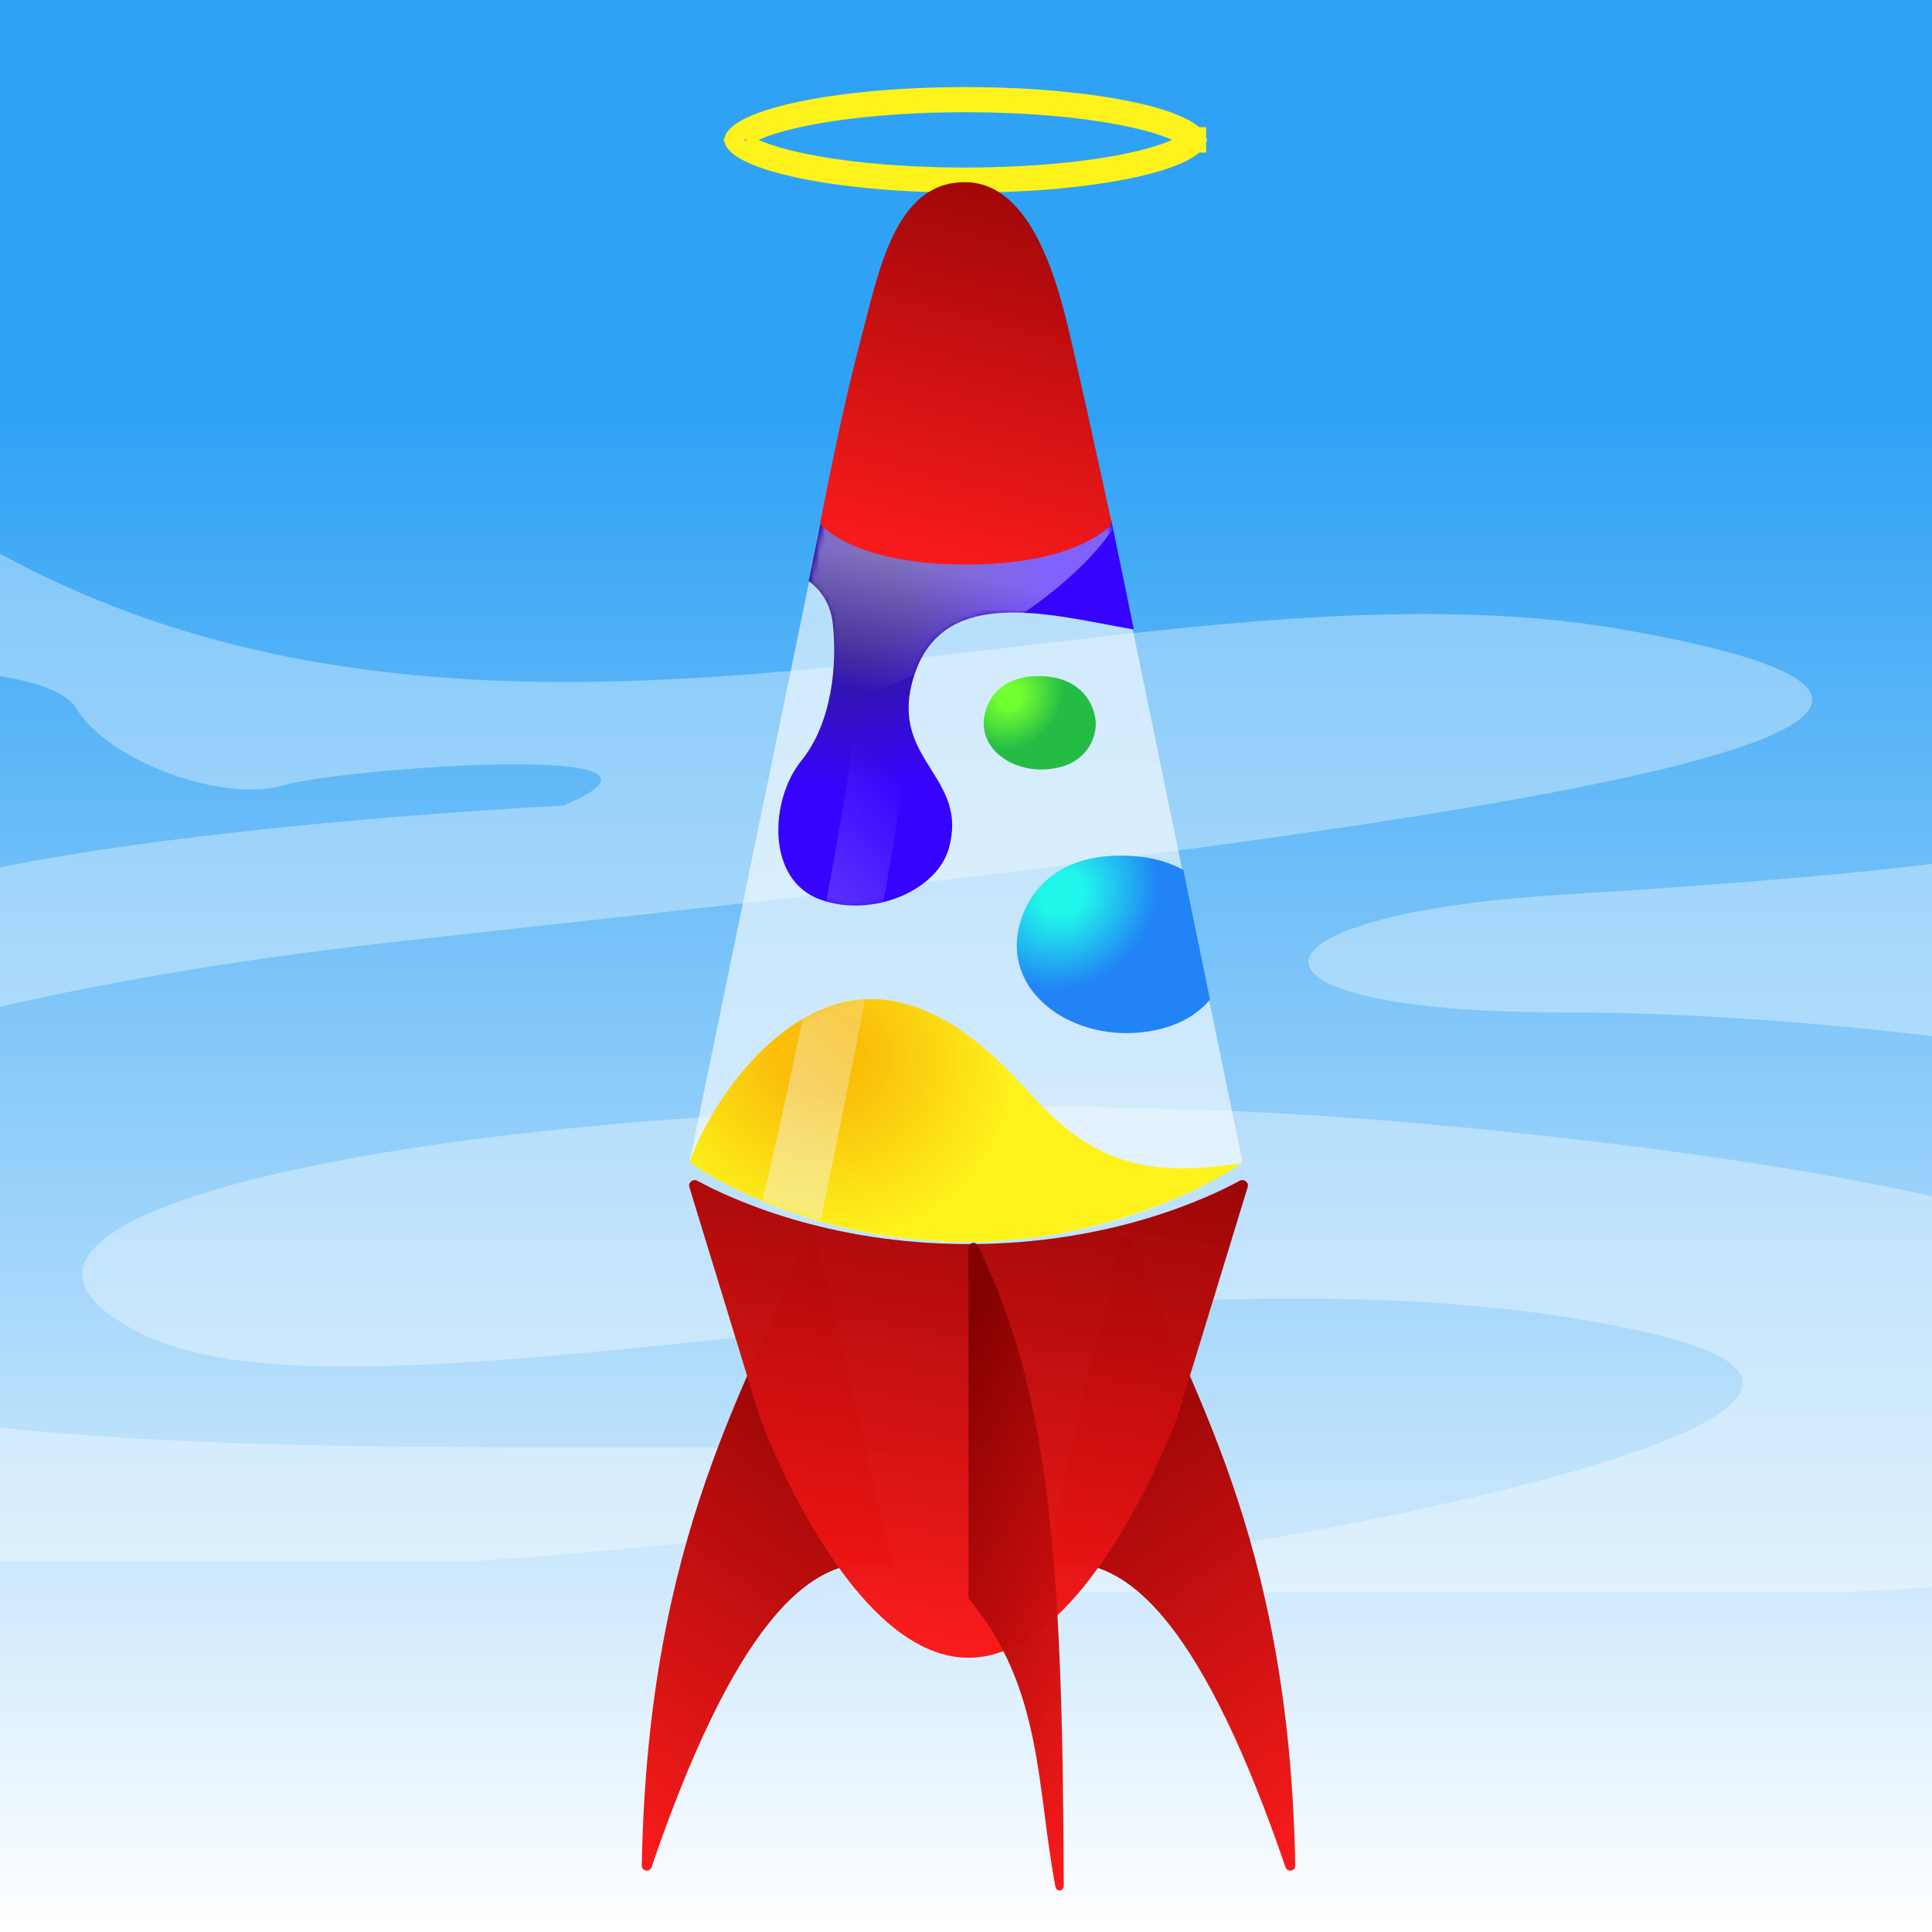 
    <svg width="350" height="350" viewBox="0 0 350 350" fill="none" xmlns="http://www.w3.org/2000/svg">
    
  <!-- Sky BG -->
  <g clip-path="url(#clip0_28_498)">
  <rect width="350" height="350" fill="url(#paint0_linear_28_498)"/>
  <g opacity="0.7" filter="url(#filter0_f_28_498)">
  <g style="mix-blend-mode:overlay" opacity="0.5">
  <path d="M299.522 241.661C366.933 257.538 205.269 286.569 149.914 288.477L332.436 288.477C387.491 286.396 403.25 276.859 404.248 272.351L404.248 234.378C388.788 227.096 357.333 212.715 259.128 203.688C128.969 191.724 -28.003 214.966 25.74 241.661C67.63 262.468 206.765 219.813 299.522 241.661Z" fill="white"/>
  </g>
  <g style="mix-blend-mode:overlay" opacity="0.5">
  <path fill-rule="evenodd" clip-rule="evenodd" d="M87.079 282.755C130.964 279.46 211.553 271.311 182.828 265.069C169.685 262.213 142.109 262.214 109.713 262.216C53.605 262.219 -16.964 262.222 -52.056 247.383C-108.852 223.365 -64.025 185.482 73.614 170.397C75.533 170.186 77.462 169.975 79.403 169.762C216.654 154.726 405.555 134.032 295.034 114.218C260.872 108.093 222.902 112.563 183.636 117.186C112.848 125.519 37.851 134.348 -26.623 82.487L-146.309 82.487C-61.033 102.254 -68.959 140.737 -123.868 150.11C-186.598 160.817 -179.188 181.702 -173.892 196.632C-172.241 201.286 -170.795 205.361 -171.743 208.369L-171.743 282.755L87.079 282.755ZM-26.623 165.195C-6.277 153.959 67.63 147.682 102.04 145.948C130.465 133.984 61.645 139.186 51.173 142.307C40.7 145.428 19.755 138.146 13.771 128.262C7.787 118.379 -43.08 119.94 -40.088 128.262C-37.096 136.585 -37.096 145.948 -71.505 155.312C-105.915 164.675 -52.056 179.24 -26.623 165.195Z" fill="white"/>
  </g>
  <g style="mix-blend-mode:overlay" opacity="0.5">
  <path d="M283.065 183.401C220.23 183.401 223.222 165.715 283.065 162.074C341.4 158.524 398.313 152.998 399.759 142.121L399.759 141.267C399.797 141.555 399.797 141.84 399.759 142.121L399.759 195.374C375.615 190.625 328.061 183.401 283.065 183.401Z" fill="white"/>
  </g>
  </g>
  </g>
  <defs>
  <filter id="filter0_f_28_498" x="-186.393" y="73.372" width="599.755" height="224.219" filterUnits="userSpaceOnUse" color-interpolation-filters="sRGB">
  <feFlood flood-opacity="0" result="BackgroundImageFix"/>
  <feBlend mode="normal" in="SourceGraphic" in2="BackgroundImageFix" result="shape"/>
  <feGaussianBlur stdDeviation="4.557" result="effect1_foregroundBlur_28_498"/>
  </filter>
  <linearGradient id="paint0_linear_28_498" x1="175" y1="0" x2="175" y2="350" gradientUnits="userSpaceOnUse">
  <stop offset="0.214" stop-color="#2FA2F5"/>
  <stop offset="1" stop-color="white"/>
  </linearGradient>
  <clipPath id="clip0_28_498">
  <rect width="350" height="350" fill="white"/>
  </clipPath>
  </defs>

    
    
  <!-- Halo -->
  <g filter="url(#filter0_d_559_36466)">
  <path d="M216.24 25.309C216.24 25.309 216.24 25.312 216.238 25.32C216.238 25.312 216.239 25.309 216.24 25.309ZM215.963 24.967C216.147 25.163 216.21 25.286 216.231 25.34C216.21 25.393 216.147 25.516 215.963 25.712C215.626 26.074 215.016 26.533 214.038 27.04C212.086 28.052 209.113 29.03 205.248 29.878C197.555 31.564 186.818 32.627 174.883 32.627C162.947 32.627 152.211 31.564 144.518 29.878C140.653 29.03 137.679 28.052 135.727 27.04C134.749 26.533 134.14 26.074 133.802 25.712C133.618 25.516 133.555 25.393 133.534 25.34C133.555 25.286 133.618 25.163 133.802 24.967C134.14 24.605 134.749 24.146 135.727 23.639C137.679 22.628 140.653 21.649 144.518 20.801C152.211 19.115 162.947 18.053 174.883 18.053C186.818 18.053 197.555 19.115 205.248 20.801C209.113 21.649 212.086 22.628 214.038 23.639C215.016 24.146 215.626 24.605 215.963 24.967ZM133.526 25.309C133.526 25.309 133.527 25.312 133.528 25.32C133.526 25.312 133.525 25.309 133.526 25.309ZM133.526 25.37C133.525 25.37 133.526 25.367 133.528 25.359C133.527 25.367 133.526 25.37 133.526 25.37ZM216.238 25.359C216.24 25.367 216.24 25.37 216.24 25.37C216.239 25.37 216.238 25.367 216.238 25.359Z" stroke="#FDF21B" stroke-width="4.557" shape-rendering="geometricPrecision"/>
  </g>
  <defs>
  <filter id="filter0_d_559_36466" x="127.926" y="12.45" width="93.914" height="25.779" filterUnits="userSpaceOnUse" color-interpolation-filters="sRGB">
  <feFlood flood-opacity="0" result="BackgroundImageFix"/>
  <feColorMatrix in="SourceAlpha" type="matrix" values="0 0 0 0 0 0 0 0 0 0 0 0 0 0 0 0 0 0 127 0" result="hardAlpha"/>
  <feOffset/>
  <feGaussianBlur stdDeviation="1.662"/>
  <feComposite in2="hardAlpha" operator="out"/>
  <feColorMatrix type="matrix" values="0 0 0 0 1 0 0 0 0 1 0 0 0 0 1 0 0 0 1 0"/>
  <feBlend mode="normal" in2="BackgroundImageFix" result="effect1_dropShadow_559_36466"/>
  <feBlend mode="normal" in="SourceGraphic" in2="effect1_dropShadow_559_36466" result="shape"/>
  </filter>
  </defs>
    
    
  <!-- Normal Glass -->
    <path d="M148.717 95L125.019 209.98C124.948 210.324 125.078 210.673 125.367 210.873C128.479 213.027 147.033 225 175 225C202.967 225 221.521 213.027 224.633 210.873C224.922 210.673 225.052 210.324 224.981 209.98L201.283 95C201.249 95.067 201.205 95.129 201.15 95.184C199.818 96.524 193.18 102.106 175 102.106C156.82 102.106 150.182 96.524 148.85 95.184C148.795 95.129 148.751 95.067 148.717 95Z" fill="#FFFFFF" fill-opacity="0.6"/>
  
    
    
    <!-- Lava 1 -->
    <!-- Color -->
    <!-- filter -->
    <path d="M201.33 94.231L205.4 114.032C203.808 113.761 202.153 113.448 200.459 113.128C186.293 110.453 169.479 107.277 165.223 123.731C163.365 130.915 166.057 135.213 168.676 139.394C171.205 143.431 173.665 147.359 171.9 153.669C169.751 161.35 158.067 166.325 148.671 162.995C138.746 159.477 139.443 144.904 145.148 137.85C150.853 130.795 151.677 120.031 150.853 112.871C150.454 109.41 148.742 106.935 146.502 105.251L148.841 93.881C148.875 93.948 148.92 94.01 148.975 94.066C150.853 95.959 156.979 101.03 175.237 101.03C192.824 101.03 199.656 95.82 201.33 94.231Z" fill="url(#paint0_radial_931_113783)"/>
    <mask id="mask0_931_113783" style="mask-type:alpha" maskUnits="userSpaceOnUse" x="141" y="93" width="65" height="72">
    <path d="M201.33 94.23L205.4 114.031C203.808 113.76 202.153 113.447 200.459 113.127C186.293 110.452 169.479 107.276 165.223 123.73C163.365 130.914 166.057 135.212 168.676 139.393C171.205 143.43 173.665 147.358 171.9 153.668C169.751 161.349 158.067 166.324 148.671 162.994C138.746 159.476 139.443 144.903 145.148 137.849C150.853 130.794 151.677 120.03 150.853 112.87C150.454 109.409 148.742 106.934 146.502 105.25L148.841 93.88C148.875 93.947 148.92 94.009 148.975 94.065C150.313 95.413 156.979 101.029 175.237 101.029C192.824 101.029 199.656 95.819 201.33 94.23Z" fill="url(#paint1_radial_931_113783)"/>
    </mask>
    <g mask="url(#mask0_931_113783)">
    <g filter="url(#filter0_f_931_113783)">
    <mask id="mask1_931_113783" style="mask-type:alpha" maskUnits="userSpaceOnUse" x="125" y="94" width="101" height="132">
    <path d="M149.015 95.064C149.102 94.64 149.475 94.336 149.907 94.336H200.399C200.831 94.336 201.205 94.64 201.292 95.064L225.146 211.159C225.227 211.555 225.041 211.955 224.68 212.137C220.777 214.109 198.528 224.817 175.153 225.128C151.731 225.438 129.441 214.178 125.603 212.141C125.253 211.954 125.077 211.562 125.157 211.173L149.015 95.064Z" fill="#577096" fill-opacity="0.75"/>
    </mask>
    <g mask="url(#mask1_931_113783)">
    <g filter="url(#filter1_f_931_113783)">
    <path d="M207.362 76.106C211.019 110.268 146.094 132.571 113.174 139.453L113.174 76.106L207.362 76.106Z" fill="url(#paint2_linear_931_113783)" fill-opacity="0.5"/>
    </g>
    <g filter="url(#filter2_f_931_113783)">
    <path d="M155.56 125.301C156.622 105.018 134.624 86.183 129.082 66.999C133.541 65.197 144.203 70.79 152.828 76.125C163.609 82.794 163.032 109.124 164.778 125.784C166.175 139.112 148.606 223.401 144.168 241.481L131.869 240.837C140.395 214.68 154.74 140.955 155.56 125.301Z" fill="url(#paint3_linear_931_113783)" fill-opacity="0.6"/>
    </g>
    </g>
    </g>
    </g>
    <defs>
    <filter id="filter0_f_931_113783" x="122.744" y="92.057" width="104.986" height="135.355" filterUnits="userSpaceOnUse" color-interpolation-filters="sRGB">
    <feFlood flood-opacity="0" result="BackgroundImageFix"/>
    <feBlend mode="normal" in="SourceGraphic" in2="BackgroundImageFix" result="shape"/>
    <feGaussianBlur stdDeviation="1.139" result="effect1_foregroundBlur_931_113783"/>
    </filter>
    <filter id="filter1_f_931_113783" x="112.262" y="75.195" width="96.159" height="65.17" filterUnits="userSpaceOnUse" color-interpolation-filters="sRGB">
    <feFlood flood-opacity="0" result="BackgroundImageFix"/>
    <feBlend mode="normal" in="SourceGraphic" in2="BackgroundImageFix" result="shape"/>
    <feGaussianBlur stdDeviation="0.456" result="effect1_foregroundBlur_931_113783"/>
    </filter>
    <filter id="filter2_f_931_113783" x="128.17" y="65.743" width="37.598" height="176.65" filterUnits="userSpaceOnUse" color-interpolation-filters="sRGB">
    <feFlood flood-opacity="0" result="BackgroundImageFix"/>
    <feBlend mode="normal" in="SourceGraphic" in2="BackgroundImageFix" result="shape"/>
    <feGaussianBlur stdDeviation="0.456" result="effect1_foregroundBlur_931_113783"/>
    </filter>
    <radialGradient id="paint0_radial_931_113783" cx="0" cy="0" r="1" gradientUnits="userSpaceOnUse" gradientTransform="translate(156.087 109.102) rotate(53.072) scale(37.841 40.308)">
    <stop offset="0.203" style="stop-color: #321A93;"/>
    <stop offset="0.891" style="stop-color: #3603FF;"/>
    </radialGradient>
    <radialGradient id="paint1_radial_931_113783" cx="0" cy="0" r="1" gradientUnits="userSpaceOnUse" gradientTransform="translate(156.087 109.101) rotate(53.072) scale(37.841 40.308)">
    <stop offset="0.203" stop-color="#71FF30"/>
    <stop offset="0.891" stop-color="#25BC46"/>
    </radialGradient>
    <linearGradient id="paint2_linear_931_113783" x1="145.368" y1="123.01" x2="155.982" y2="72.291" gradientUnits="userSpaceOnUse">
    <stop stop-color="white" stop-opacity="0"/>
    <stop offset="0.471" stop-color="white"/>
    <stop offset="1" stop-color="white"/>
    </linearGradient>
    <linearGradient id="paint3_linear_931_113783" x1="160.882" y1="220.938" x2="202.107" y2="178" gradientUnits="userSpaceOnUse">
    <stop stop-color="#F2F2F2"/>
    <stop offset="0" stop-color="#F2F2F2"/>
    <stop offset="0.052" stop-color="#F2F2F2" stop-opacity="0.948"/>
    <stop offset="1" stop-color="#F2F2F2" stop-opacity="0"/>
    </linearGradient>
    </defs>
  
    
  <!-- Lava 2 -->
    <!-- Color -->
<path d="M178.202 131.059C178.202 128.163 180.222 122.394 188.299 122.479C196.377 122.565 198.468 128.235 198.504 131.059C198.576 133.132 197.365 137.622 191.952 138.995C185.184 140.711 178.202 136.85 178.202 131.059Z" fill="url(#paint0_radial_931_113845)"/>
<defs>
<radialGradient id="paint0_radial_931_113845" cx="0" cy="0" r="1" gradientUnits="userSpaceOnUse" gradientTransform="translate(182.959 126.151) rotate(45.512) scale(10.229 11.342)">
<stop offset="0.203" style="stop-color: #71FF30;"/>
<stop offset="0.891" style="stop-color: #25BC46;"/>
</radialGradient>
</defs>
  
    
  <!-- Lava 3 -->
    <!-- Color -->
    <path d="M214.381 157.604L219.2 181.084C217.285 183.349 214.448 185.339 210.334 186.382C197.471 189.642 184.2 182.306 184.2 171.303C184.2 165.801 188.039 154.839 203.392 155.002C208.021 155.051 211.616 156.065 214.381 157.604Z" fill="url(#paint0_radial_931_113862)"/>
<defs>
<radialGradient id="paint0_radial_931_113862" cx="0" cy="0" r="1" gradientUnits="userSpaceOnUse" gradientTransform="translate(192.4 161.977) rotate(48.294) scale(18.572 20.459)">
<stop offset="0.203" style="stop-color: #21F6EA;"/>
<stop offset="0.891" style="stop-color: #2183F6;"/>
</radialGradient>
</defs>
  
    
  <!-- Lava 4 -->
    <!-- Color -->
    <path d="M225 210.659C220.5 214 200.704 225 175.402 225C147.201 225 128.492 213.024 125.354 210.869C125.163 210.738 125.042 210.543 125 210.328C128.968 198.996 144.393 175.959 164.496 181.99C174.451 184.976 181.421 192.474 187.975 199.525C198.127 210.446 208 213.5 225 210.659C224.675 211.045 225.345 210.27 225 210.659Z" fill="url(#paint0_radial_931_113863)"/>
<mask id="mask0_931_113863" style="mask-type:alpha" maskUnits="userSpaceOnUse" x="124" y="180" width="101" height="45">
<path d="M223.866 211.799C218.236 215.343 200.575 225 175.272 225C147.071 225 128.362 213.003 125.225 210.845C125.034 210.714 124.912 210.519 124.87 210.303C128.839 198.951 144.263 175.875 164.366 181.916C174.321 184.908 181.291 192.418 187.845 199.481C197.997 210.421 207.154 220.288 224.87 210.635C224.545 211.021 224.21 211.409 223.866 211.799Z" fill="url(#paint1_radial_931_113863)"/>
</mask>
<g mask="url(#mask0_931_113863)">
<g filter="url(#filter0_f_931_113863)">
<mask id="mask1_931_113863" style="mask-type:alpha" maskUnits="userSpaceOnUse" x="124" y="94" width="102" height="132">
<path d="M148.862 95.32C148.949 94.896 149.322 94.592 149.755 94.592H200.246C200.679 94.592 201.052 94.896 201.139 95.32L224.993 211.414C225.075 211.811 224.888 212.211 224.527 212.393C220.624 214.365 198.376 225.073 175 225.383C151.578 225.694 129.288 214.434 125.45 212.396C125.1 212.21 124.924 211.818 125.004 211.429L148.862 95.32Z" fill="#577096" fill-opacity="0.75"/>
</mask>
<g mask="url(#mask1_931_113863)">
<g filter="url(#filter1_f_931_113863)">
<path d="M155.407 125.557C156.47 105.273 134.471 86.439 128.929 67.254C133.388 65.453 144.05 71.046 152.675 76.381C163.456 83.049 162.879 109.38 164.625 126.04C166.022 139.368 148.453 223.657 144.015 241.737L131.716 241.093C140.242 214.936 154.587 141.211 155.407 125.557Z" fill="url(#paint2_linear_931_113863)" fill-opacity="0.6"/>
</g>
</g>
</g>
</g>
<defs>
<filter id="filter0_f_931_113863" x="122.591" y="92.313" width="105.59" height="135.355" filterUnits="userSpaceOnUse" color-interpolation-filters="sRGB">
<feFlood flood-opacity="0" result="BackgroundImageFix"/>
<feBlend mode="normal" in="SourceGraphic" in2="BackgroundImageFix" result="shape"/>
<feGaussianBlur stdDeviation="1.139" result="effect1_foregroundBlur_931_113863"/>
</filter>
<filter id="filter1_f_931_113863" x="128.017" y="65.999" width="37.598" height="176.65" filterUnits="userSpaceOnUse" color-interpolation-filters="sRGB">
<feFlood flood-opacity="0" result="BackgroundImageFix"/>
<feBlend mode="normal" in="SourceGraphic" in2="BackgroundImageFix" result="shape"/>
<feGaussianBlur stdDeviation="0.456" result="effect1_foregroundBlur_931_113863"/>
</filter>
<radialGradient id="paint0_radial_931_113863" cx="0" cy="0" r="1" gradientUnits="userSpaceOnUse" gradientTransform="translate(148.451 190.545) rotate(28.226) scale(40.108 37.068)">
<stop offset="0.203" style="stop-color: #FABE09;"/>
<stop offset="0.891" style="stop-color: #FDF21B;"/>
</radialGradient>
<radialGradient id="paint1_radial_931_113863" cx="0" cy="0" r="1" gradientUnits="userSpaceOnUse" gradientTransform="translate(146.382 191.229) rotate(27.085) scale(58.922 42.316)">
<stop offset="0.302" stop-color="#FFB800"/>
<stop offset="1" stop-color="#FF7800"/>
</radialGradient>
<linearGradient id="paint2_linear_931_113863" x1="160.729" y1="221.194" x2="201.954" y2="178.256" gradientUnits="userSpaceOnUse">
<stop stop-color="#F2F2F2"/>
<stop offset="0" stop-color="#F2F2F2"/>
<stop offset="0.052" stop-color="#F2F2F2" stop-opacity="0.948"/>
<stop offset="1" stop-color="#F2F2F2" stop-opacity="0"/>
</linearGradient>
</defs>
  
  
    
  <!-- Ruby Rocket -->
  <g filter="url(#filter0_d_737_226367)">
  <path d="M147.434 221.638C147.226 220.753 145.978 220.679 145.655 221.529C135.557 248.092 116.921 274.657 115.808 335.23C115.789 336.267 117.241 336.499 117.577 335.518C131.889 293.713 145.73 277.771 159.92 280.904C160.611 281.057 161.266 280.448 161.104 279.759L147.434 221.638Z" fill="url(#paint0_linear_737_226367)"/>
  <path d="M202.566 221.638C202.774 220.753 204.022 220.679 204.345 221.529C214.443 248.092 233.079 274.657 234.192 335.23C234.211 336.267 232.759 336.499 232.423 335.518C218.111 293.713 204.27 277.771 190.08 280.904C189.389 281.057 188.734 280.448 188.896 279.759L202.566 221.638Z" fill="url(#paint1_linear_737_226367)"/>
  <path d="M125.849 211.156C125.101 210.748 124.172 211.486 124.422 212.301L137.224 254.133C137.229 254.148 137.227 254.145 137.233 254.161C137.416 254.659 153.267 297.588 175 297.588C196.734 297.588 212.585 254.659 212.768 254.161C212.774 254.145 212.772 254.148 212.777 254.133L225.579 212.301C225.828 211.486 224.899 210.748 224.151 211.156C218.252 214.373 200.597 222.642 175 222.642C149.404 222.642 131.749 214.373 125.849 211.156Z" fill="url(#paint2_linear_737_226367)"/>
  <path d="M175 223.322C175 222.373 176.244 222.069 176.664 222.919C189.646 249.186 192.091 279.874 192.251 338.861C192.254 339.924 190.944 340.088 190.744 339.044C187.345 321.3 188.496 303.068 175.216 287.116C175.079 286.951 175 286.74 175 286.525V223.322Z" fill="url(#paint3_linear_737_226367)"/>
  </g>
  <path d="M155.658 62.583C159.112 49.606 161.898 33 174.785 33C187.671 33 192.186 53.56 194.341 62.9C196.328 71.504 200.673 91.406 201.344 94.484C201.402 94.749 201.335 95.01 201.145 95.204C199.762 96.615 193.094 102.271 175 102.271C156.85 102.271 150.197 96.581 148.842 95.191C148.659 95.003 148.593 94.751 148.642 94.494C149.177 91.687 152.493 74.471 155.658 62.583Z" fill="url(#paint4_linear_737_226367)"/>
  <defs>
  <filter id="filter0_d_737_226367" x="113.529" y="211.04" width="123.854" height="134.176" filterUnits="userSpaceOnUse" color-interpolation-filters="sRGB">
  <feFlood flood-opacity="0" result="BackgroundImageFix"/>
  <feColorMatrix in="SourceAlpha" type="matrix" values="0 0 0 0 0 0 0 0 0 0 0 0 0 0 0 0 0 0 127 0" result="hardAlpha"/>
  <feOffset dx="0.456" dy="2.734"/>
  <feGaussianBlur stdDeviation="1.367"/>
  <feComposite in2="hardAlpha" operator="out"/>
  <feColorMatrix type="matrix" values="0 0 0 0 0 0 0 0 0 0 0 0 0 0 0 0 0 0 0.25 0"/>
  <feBlend mode="normal" in2="BackgroundImageFix" result="effect1_dropShadow_737_226367"/>
  <feBlend mode="normal" in="SourceGraphic" in2="effect1_dropShadow_737_226367" result="shape"/>
  </filter>
  <linearGradient id="paint0_linear_737_226367" x1="161.472" y1="234.537" x2="93.99" y2="329.919" gradientUnits="userSpaceOnUse">
  <stop stop-color="#830101"/>
  <stop offset="0.979" stop-color="#FF1818" stop-opacity="0.98"/>
  </linearGradient>
  <linearGradient id="paint1_linear_737_226367" x1="188.528" y1="234.537" x2="256.01" y2="329.919" gradientUnits="userSpaceOnUse">
  <stop stop-color="#830101"/>
  <stop offset="0.979" stop-color="#FF1818" stop-opacity="0.98"/>
  </linearGradient>
  <linearGradient id="paint2_linear_737_226367" x1="175" y1="180.038" x2="155.556" y2="300.885" gradientUnits="userSpaceOnUse">
  <stop stop-color="#830101"/>
  <stop offset="0.979" stop-color="#FF1818" stop-opacity="0.98"/>
  </linearGradient>
  <linearGradient id="paint3_linear_737_226367" x1="175" y1="236.068" x2="235.201" y2="267.275" gradientUnits="userSpaceOnUse">
  <stop stop-color="#830101"/>
  <stop offset="0.979" stop-color="#FF1818" stop-opacity="0.98"/>
  </linearGradient>
  <linearGradient id="paint4_linear_737_226367" x1="175" y1="9.412" x2="152.221" y2="101.726" gradientUnits="userSpaceOnUse">
  <stop stop-color="#830101"/>
  <stop offset="0.979" stop-color="#FF1818" stop-opacity="0.98"/>
  </linearGradient>
  </defs>
  
    
    </svg>
  